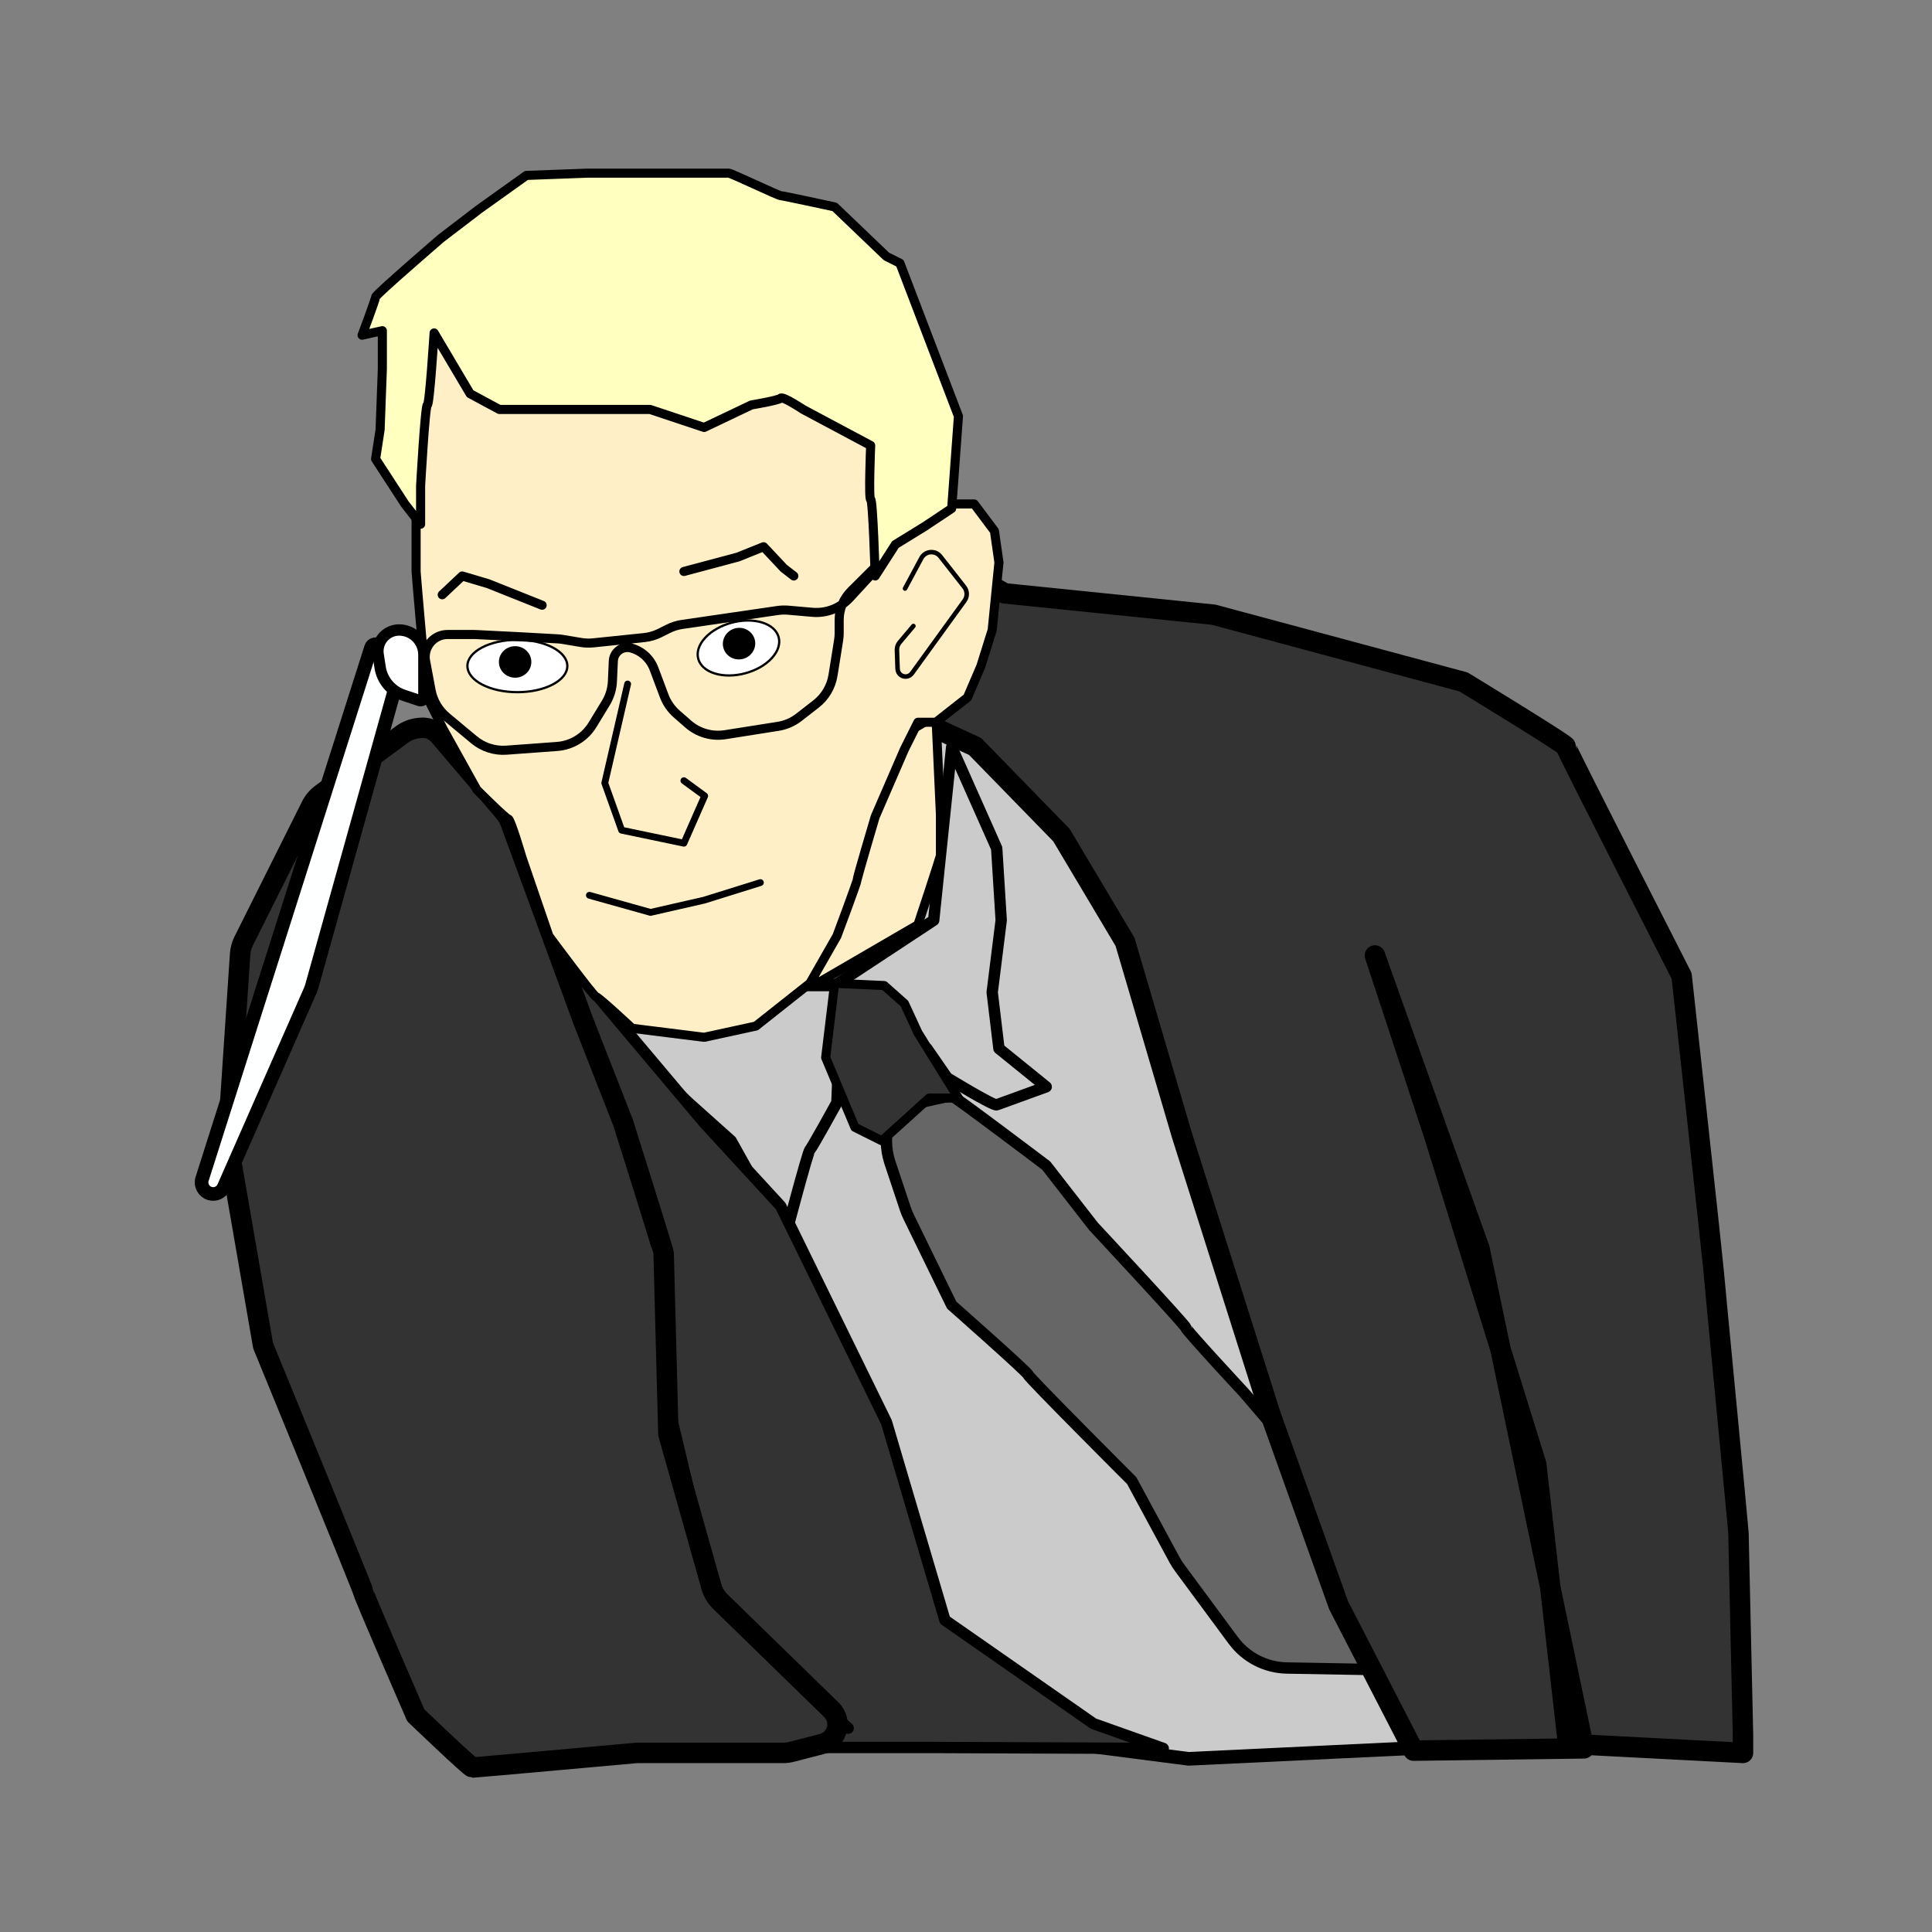 <?xml version="1.0" encoding="UTF-8" standalone="no"?>
<!DOCTYPE svg PUBLIC "-//W3C//DTD SVG 1.1//EN" "http://www.w3.org/Graphics/SVG/1.1/DTD/svg11.dtd">
<svg version="1.1" xmlns:dc="http://purl.org/dc/elements/1.1/" xmlns="http://www.w3.org/2000/svg" xmlns:xl="http://www.w3.org/1999/xlink" viewBox="0 0 850.394 850.394" width="850.394" height="850.394">
  <rect x="0" y="0" width="850.394" height="850.394" fill="#808080" stroke="none"/>
  <defs/>
  <g id="Conductor_2" fill="none" stroke-dasharray="none" stroke-opacity="1" fill-opacity="1" stroke="none">
    <title>Conductor 2</title>
    <g id="Conductor_2: Layer 1">
      <title>Layer 1</title>
      <g id="Graphic_49">
        <path d="M 409.982 316.918 L 405.03 396.159 L 345.599 440.733 L 275.272 450.638 L 410.973 759.679 L 523.197 774.172 L 628.197 769.172 L 484.271 361.491 L 430.783 318.899 Z" fill="#cbcbcb"/>
        <path d="M 409.982 316.918 L 405.03 396.159 L 345.599 440.733 L 275.272 450.638 L 410.973 759.679 L 523.197 774.172 L 628.197 769.172 L 484.271 361.491 L 430.783 318.899 Z" stroke="black" stroke-linecap="round" stroke-linejoin="round" stroke-width="6"/>
      </g>
      <g id="Graphic_46">
        <path d="M 418.897 482.335 C 419.888 482.335 460.499 513.041 460.499 513.041 L 481.3 539.785 C 481.3 539.785 521.911 583.367 521.911 584.358 C 521.911 585.348 547.664 613.083 547.664 613.083 L 561.995 629.802 C 564.309 632.502 566.125 635.591 567.357 638.926 L 581.998 678.543 C 582.221 679.146 582.463 679.741 582.724 680.328 L 602.092 723.906 C 602.126 723.982 602.16 724.059 602.195 724.136 L 604.619 729.469 C 605.483 731.368 604.643 733.608 602.743 734.472 C 602.231 734.704 601.674 734.82 601.112 734.81 L 566.421 734.19 C 557.094 734.024 548.376 729.528 542.831 722.027 L 519.208 690.065 C 518.37 688.931 517.612 687.74 516.942 686.499 L 498.139 651.713 C 498.139 651.713 452.575 606.149 452.575 605.159 C 452.575 604.168 418.897 574.453 418.897 574.453 L 399.957 535.625 C 399.377 534.437 398.877 533.213 398.459 531.959 L 391.712 511.716 C 390.692 508.657 390.172 505.454 390.172 502.229 L 390.172 501.65 C 390.172 498.225 391.804 495.005 394.565 492.98 L 405.03 485.306 C 405.03 485.306 417.907 482.335 418.897 482.335 Z" fill="#666"/>
        <path d="M 418.897 482.335 C 419.888 482.335 460.499 513.041 460.499 513.041 L 481.3 539.785 C 481.3 539.785 521.911 583.367 521.911 584.358 C 521.911 585.348 547.664 613.083 547.664 613.083 L 561.995 629.802 C 564.309 632.502 566.125 635.591 567.357 638.926 L 581.998 678.543 C 582.221 679.146 582.463 679.741 582.724 680.328 L 602.092 723.906 C 602.126 723.982 602.16 724.059 602.195 724.136 L 604.619 729.469 C 605.483 731.368 604.643 733.608 602.743 734.472 C 602.231 734.704 601.674 734.82 601.112 734.81 L 566.421 734.19 C 557.094 734.024 548.376 729.528 542.831 722.027 L 519.208 690.065 C 518.37 688.931 517.612 687.74 516.942 686.499 L 498.139 651.713 C 498.139 651.713 452.575 606.149 452.575 605.159 C 452.575 604.168 418.897 574.453 418.897 574.453 L 399.957 535.625 C 399.377 534.437 398.877 533.213 398.459 531.959 L 391.712 511.716 C 390.692 508.657 390.172 505.454 390.172 502.229 L 390.172 501.65 C 390.172 498.225 391.804 495.005 394.565 492.98 L 405.03 485.306 C 405.03 485.306 417.907 482.335 418.897 482.335 Z" stroke="black" stroke-linecap="round" stroke-linejoin="round" stroke-width="5"/>
      </g>
      <g id="Graphic_45">
        <path d="M 370.362 433.799 L 368.381 485.306 C 368.381 485.306 357.485 505.116 356.495 506.107 C 355.504 507.098 345.599 544.737 345.599 544.737 L 321.826 502.145 L 303.007 485.306 L 286.168 469.458 L 274.282 450.638 L 281.215 449.647 L 320.836 448.657 L 350.551 433.799 Z" fill="#cbcbcb"/>
        <path d="M 370.362 433.799 L 368.381 485.306 C 368.381 485.306 357.485 505.116 356.495 506.107 C 355.504 507.098 345.599 544.737 345.599 544.737 L 321.826 502.145 L 303.007 485.306 L 286.168 469.458 L 274.282 450.638 L 281.215 449.647 L 320.836 448.657 L 350.551 433.799 Z" stroke="black" stroke-linecap="round" stroke-linejoin="round" stroke-width="5"/>
      </g>
      <g id="Graphic_44">
        <path d="M 408.001 461.534 L 416.916 474.41 C 416.916 474.41 437.245 486.848 438.707 486.297 C 440.169 485.745 460.499 478.372 460.499 478.372 L 439.698 461.534 L 436.726 436.771 L 440.688 405.074 L 438.707 373.378 L 418.897 328.804 L 410.973 405.074 L 367.39 433.799 Z" fill="#cbcbcb"/>
        <path d="M 408.001 461.534 L 416.916 474.41 C 416.916 474.41 437.245 486.848 438.707 486.297 C 440.169 485.745 460.499 478.372 460.499 478.372 L 439.698 461.534 L 436.726 436.771 L 440.688 405.074 L 438.707 373.378 L 418.897 328.804 L 410.973 405.074 L 367.39 433.799 Z" stroke="black" stroke-linecap="round" stroke-linejoin="round" stroke-width="5"/>
      </g>
      <g id="Graphic_43">
        <path d="M 389.182 433.799 L 367.39 432.809 L 363.428 465.496 L 376.305 496.202 L 388.191 502.145 L 408.992 483.325 L 421.869 483.325 L 404.039 454.6 L 398.096 441.723 Z" fill="#333"/>
        <path d="M 389.182 433.799 L 367.39 432.809 L 363.428 465.496 L 376.305 496.202 L 388.191 502.145 L 408.992 483.325 L 421.869 483.325 L 404.039 454.6 L 398.096 441.723 Z" stroke="black" stroke-linecap="round" stroke-linejoin="round" stroke-width="4"/>
      </g>
      <g id="Graphic_42">
        <path d="M 246.547 418.941 L 309.94 494.221 L 343.618 530.87 L 390.172 625.96 L 415.926 713.125 L 481.3 758.689 L 512.006 769.585 L 410.197 769.172 L 363.197 769.172 L 318.855 712.135 L 373.333 760.67 L 315.883 709.163 Z" fill="#333"/>
        <path d="M 246.547 418.941 L 309.94 494.221 L 343.618 530.87 L 390.172 625.96 L 415.926 713.125 L 481.3 758.689 L 512.006 769.585 L 410.197 769.172 L 363.197 769.172 L 318.855 712.135 L 373.333 760.67 L 315.883 709.163 Z" stroke="black" stroke-linecap="round" stroke-linejoin="round" stroke-width="5"/>
      </g>
      <g id="Graphic_41">
        <path d="M 176.867 323.327 L 141.479 349.447 C 139.574 350.853 138.029 352.69 136.97 354.808 L 107.243 414.262 C 106.352 416.043 105.825 417.983 105.692 419.97 L 100.317 500.381 C 100.237 501.57 100.3 502.765 100.503 503.94 L 115.799 592.282 C 115.799 592.282 160 700.01 160 701 C 160 701.99 183 755 183 755 C 183 755 207.009 778 208 778 C 208.991 778 280.225 771.566 280.225 771.566 L 344.685 771.566 C 345.949 771.566 347.209 771.406 348.433 771.09 L 361.942 767.604 C 366.712 766.373 369.582 761.508 368.351 756.738 C 367.942 755.156 367.108 753.717 365.938 752.577 L 317.078 704.978 C 315.191 703.139 313.821 700.837 313.107 698.301 L 294.197 631.172 C 294.197 631.172 292.111 552.661 292.111 551.671 C 292.111 550.68 274.282 494.221 274.282 494.221 L 256.511 448.807 C 256.472 448.707 256.434 448.606 256.397 448.505 L 224.686 362.023 C 224.077 360.361 223.178 358.82 222.032 357.472 L 193.311 323.682 C 191.292 321.307 188.236 320.075 185.135 320.385 L 184.282 320.47 C 181.599 320.739 179.037 321.726 176.867 323.327 Z" fill="#333"/>
        <path d="M 176.867 323.327 L 141.479 349.447 C 139.574 350.853 138.029 352.69 136.97 354.808 L 107.243 414.262 C 106.352 416.043 105.825 417.983 105.692 419.97 L 100.317 500.381 C 100.237 501.57 100.3 502.765 100.503 503.94 L 115.799 592.282 C 115.799 592.282 160 700.01 160 701 C 160 701.99 183 755 183 755 C 183 755 207.009 778 208 778 C 208.991 778 280.225 771.566 280.225 771.566 L 344.685 771.566 C 345.949 771.566 347.209 771.406 348.433 771.09 L 361.942 767.604 C 366.712 766.373 369.582 761.508 368.351 756.738 C 367.942 755.156 367.108 753.717 365.938 752.577 L 317.078 704.978 C 315.191 703.139 313.821 700.837 313.107 698.301 L 294.197 631.172 C 294.197 631.172 292.111 552.661 292.111 551.671 C 292.111 550.68 274.282 494.221 274.282 494.221 L 256.511 448.807 C 256.472 448.707 256.434 448.606 256.397 448.505 L 224.686 362.023 C 224.077 360.361 223.178 358.82 222.032 357.472 L 193.311 323.682 C 191.292 321.307 188.236 320.075 185.135 320.385 L 184.282 320.47 C 181.599 320.739 179.037 321.726 176.867 323.327 Z" stroke="black" stroke-linecap="round" stroke-linejoin="round" stroke-width="9"/>
      </g>
      <g id="Graphic_51">
        <path d="M 386.197 229.566 L 442.197 261.172 L 534.197 270.566 L 644.197 300.172 C 644.197 300.172 689.197 327.566 689.197 328.566 C 689.197 329.566 740.197 429.566 740.197 429.566 C 740.197 429.566 754.197 557.566 754.197 558.566 C 754.197 559.566 765.197 673.566 765.197 674.566 C 765.197 675.566 767.197 763.566 767.197 763.566 L 767.197 771.566 L 690.197 767.566 L 676.197 644.566 L 631.197 499.566 L 605.197 420.566 L 651.197 549.566 L 697.197 769.566 L 622.197 770.566 L 589.197 706.566 L 559.197 622.566 L 520.197 499.566 L 495.197 414.566 L 467.197 367.566 L 429.197 328.566 L 403.197 316.566 L 383.197 293.566 Z" fill="#333"/>
        <path d="M 386.197 229.566 L 442.197 261.172 L 534.197 270.566 L 644.197 300.172 C 644.197 300.172 689.197 327.566 689.197 328.566 C 689.197 329.566 740.197 429.566 740.197 429.566 C 740.197 429.566 754.197 557.566 754.197 558.566 C 754.197 559.566 765.197 673.566 765.197 674.566 C 765.197 675.566 767.197 763.566 767.197 763.566 L 767.197 771.566 L 690.197 767.566 L 676.197 644.566 L 631.197 499.566 L 605.197 420.566 L 651.197 549.566 L 697.197 769.566 L 622.197 770.566 L 589.197 706.566 L 559.197 622.566 L 520.197 499.566 L 495.197 414.566 L 467.197 367.566 L 429.197 328.566 L 403.197 316.566 L 383.197 293.566 Z" stroke="black" stroke-linecap="round" stroke-linejoin="round" stroke-width="9"/>
      </g>
      <g id="Graphic_40">
        <path d="M 411.963 314.937 L 413.945 358.52 C 413.945 358.52 413.945 375.359 413.945 376.349 C 413.945 377.34 404.039 407.055 404.039 407.055 L 361.447 431.818 L 332.722 439.742 L 292.111 441.723 L 250.509 409.036 Z" fill="#ffefc6"/>
        <path d="M 411.963 314.937 L 413.945 358.52 C 413.945 358.52 413.945 375.359 413.945 376.349 C 413.945 377.34 404.039 407.055 404.039 407.055 L 361.447 431.818 L 332.722 439.742 L 292.111 441.723 L 250.509 409.036 Z" stroke="black" stroke-linecap="round" stroke-linejoin="round" stroke-width="4"/>
      </g>
      <g id="Graphic_39">
        <path d="M 189.097 159.426 L 184.144 197.065 L 183.154 223.809 C 183.154 223.809 183.154 250.553 183.154 251.544 C 183.154 252.534 186.125 286.212 186.125 286.212 L 186.125 303.051 L 195.04 320.88 L 209.898 347.624 C 209.898 347.624 222.775 360.501 223.765 360.501 C 224.756 360.501 229.708 377.34 229.708 377.34 L 241.594 412.008 C 241.594 412.008 261.405 438.752 262.395 438.752 C 263.386 438.752 278.244 452.619 278.244 452.619 L 309.94 456.581 L 332.722 451.628 L 356.495 432.809 L 368.381 412.008 C 368.381 412.008 377.295 388.235 377.295 387.245 C 377.295 386.254 385.219 359.51 385.219 359.51 L 398.096 329.795 L 404.039 317.909 L 411.963 317.909 L 425.831 307.013 L 431.774 293.146 L 436.726 277.297 L 439.698 247.582 L 437.717 233.715 L 428.802 221.828 L 412.954 221.828 L 402.058 228.762 L 397.106 237.677 L 388.191 236.686 L 385.219 229.753 L 385.219 206.971 L 385.219 196.075 L 345.599 168.34 L 222.775 150.511 L 191.078 147.54 Z" fill="#ffefc6"/>
        <path d="M 189.097 159.426 L 184.144 197.065 L 183.154 223.809 C 183.154 223.809 183.154 250.553 183.154 251.544 C 183.154 252.534 186.125 286.212 186.125 286.212 L 186.125 303.051 L 195.04 320.88 L 209.898 347.624 C 209.898 347.624 222.775 360.501 223.765 360.501 C 224.756 360.501 229.708 377.34 229.708 377.34 L 241.594 412.008 C 241.594 412.008 261.405 438.752 262.395 438.752 C 263.386 438.752 278.244 452.619 278.244 452.619 L 309.94 456.581 L 332.722 451.628 L 356.495 432.809 L 368.381 412.008 C 368.381 412.008 377.295 388.235 377.295 387.245 C 377.295 386.254 385.219 359.51 385.219 359.51 L 398.096 329.795 L 404.039 317.909 L 411.963 317.909 L 425.831 307.013 L 431.774 293.146 L 436.726 277.297 L 439.698 247.582 L 437.717 233.715 L 428.802 221.828 L 412.954 221.828 L 402.058 228.762 L 397.106 237.677 L 388.191 236.686 L 385.219 229.753 L 385.219 206.971 L 385.219 196.075 L 345.599 168.34 L 222.775 150.511 L 191.078 147.54 Z" stroke="black" stroke-linecap="round" stroke-linejoin="round" stroke-width="4"/>
      </g>
      <g id="Graphic_38">
        <path d="M 191.078 146.549 L 206.926 173.293 L 219.803 180.227 L 257.443 180.227 L 286.168 180.227 L 309.94 188.151 L 330.741 178.246 C 330.741 178.246 342.627 176.265 343.618 175.274 C 344.608 174.284 353.523 180.227 353.523 180.227 L 383.238 196.075 C 383.238 196.075 382.248 219.847 383.238 219.847 C 384.229 219.847 385.219 253.525 385.219 253.525 L 394.134 239.658 L 407.011 231.734 L 418.897 223.809 L 421.869 183.198 L 396.115 115.843 L 390.172 112.871 L 367.39 91.08 C 367.39 91.08 344.608 86.128 343.618 86.128 C 342.627 86.128 321.826 76.222 320.836 76.222 C 319.845 76.222 296.073 76.222 295.082 76.222 C 294.092 76.222 258.433 76.222 258.433 76.222 L 231.689 77.213 L 210.888 92.071 L 194.05 104.947 C 194.05 104.947 165.325 129.71 165.325 130.701 C 165.325 131.691 159.381 147.54 159.381 147.54 L 168.296 145.559 L 168.296 162.397 L 167.306 189.141 L 165.325 202.018 L 178.201 221.828 L 185.135 230.743 L 185.135 213.904 C 185.135 213.904 187.116 178.246 188.107 178.246 C 189.097 178.246 191.078 146.549 191.078 146.549 Z" fill="#ffffc0"/>
        <path d="M 191.078 146.549 L 206.926 173.293 L 219.803 180.227 L 257.443 180.227 L 286.168 180.227 L 309.94 188.151 L 330.741 178.246 C 330.741 178.246 342.627 176.265 343.618 175.274 C 344.608 174.284 353.523 180.227 353.523 180.227 L 383.238 196.075 C 383.238 196.075 382.248 219.847 383.238 219.847 C 384.229 219.847 385.219 253.525 385.219 253.525 L 394.134 239.658 L 407.011 231.734 L 418.897 223.809 L 421.869 183.198 L 396.115 115.843 L 390.172 112.871 L 367.39 91.08 C 367.39 91.08 344.608 86.128 343.618 86.128 C 342.627 86.128 321.826 76.222 320.836 76.222 C 319.845 76.222 296.073 76.222 295.082 76.222 C 294.092 76.222 258.433 76.222 258.433 76.222 L 231.689 77.213 L 210.888 92.071 L 194.05 104.947 C 194.05 104.947 165.325 129.71 165.325 130.701 C 165.325 131.691 159.381 147.54 159.381 147.54 L 168.296 145.559 L 168.296 162.397 L 167.306 189.141 L 165.325 202.018 L 178.201 221.828 L 185.135 230.743 L 185.135 213.904 C 185.135 213.904 187.116 178.246 188.107 178.246 C 189.097 178.246 191.078 146.549 191.078 146.549 Z" stroke="black" stroke-linecap="round" stroke-linejoin="round" stroke-width="4"/>
      </g>
      <g id="Graphic_37">
        <ellipse cx="227.728" cy="293.146" rx="21.989" ry="11.526" fill="white"/>
        <ellipse cx="227.728" cy="293.146" rx="21.989" ry="11.526" stroke="black" stroke-linecap="round" stroke-linejoin="round" stroke-width="1"/>
      </g>
      <g id="Graphic_36">
        <ellipse cx="226.737" cy="291.361" rx="6.64" ry="6.438" fill="black"/>
        <ellipse cx="226.737" cy="291.361" rx="6.64" ry="6.438" stroke="black" stroke-linecap="round" stroke-linejoin="round" stroke-width="1"/>
      </g>
      <g id="Graphic_35">
        <path d="M 335.444 273.995 C 343.521 276.491 345.41 283.54 339.663 289.74 C 333.915 295.94 322.708 298.943 314.631 296.448 C 306.553 293.952 304.665 286.903 310.412 280.703 C 316.159 274.503 327.366 271.5 335.444 273.995" fill="white"/>
        <path d="M 335.444 273.995 C 343.521 276.491 345.41 283.54 339.663 289.74 C 333.915 295.94 322.708 298.943 314.631 296.448 C 306.553 293.952 304.665 286.903 310.412 280.703 C 316.159 274.503 327.366 271.5 335.444 273.995" stroke="black" stroke-linecap="round" stroke-linejoin="round" stroke-width="1"/>
      </g>
      <g id="Graphic_34">
        <path d="M 328.658 277.691 C 331.813 279.448 332.868 283.386 331.014 286.486 C 329.16 289.585 325.1 290.673 321.944 288.916 C 318.789 287.158 317.734 283.221 319.588 280.121 C 321.442 277.021 325.502 275.933 328.658 277.691" fill="black"/>
        <path d="M 328.658 277.691 C 331.813 279.448 332.868 283.386 331.014 286.486 C 329.16 289.585 325.1 290.673 321.944 288.916 C 318.789 287.158 317.734 283.221 319.588 280.121 C 321.442 277.021 325.502 275.933 328.658 277.691" stroke="black" stroke-linecap="round" stroke-linejoin="round" stroke-width="1"/>
      </g>
      <g id="Graphic_33">
        <path d="M 384.326 266.404 L 377.544 274.882 C 373.366 280.104 366.856 282.893 360.194 282.313 L 350.392 281.461 C 348.853 281.327 347.303 281.372 345.774 281.595 L 303.712 287.729 C 301.604 288.036 299.559 288.679 297.654 289.631 L 293.689 291.614 C 291.661 292.628 289.476 293.289 287.226 293.571 L 278.297 294.687 C 275.969 294.978 273.607 294.857 271.32 294.329 L 265.534 292.994 C 263.132 292.439 260.648 292.334 258.208 292.683 L 206.5 300.069 C 206.454 300.076 206.408 300.083 206.362 300.09 L 196.526 301.565 C 192.122 302.226 189.087 306.332 189.747 310.736 C 189.833 311.308 189.98 311.87 190.186 312.411 L 193.543 321.223 C 194.208 322.967 195.113 324.609 196.233 326.103 L 205.221 338.086 C 209.628 343.962 216.902 346.95 224.167 345.868 L 249.662 342.071 C 255.534 341.196 260.713 337.759 263.8 332.688 L 271.621 319.839 C 272.402 318.556 273.036 317.189 273.51 315.765 L 278.244 301.565 C 279.064 299.103 281.725 297.773 284.187 298.594 L 284.187 298.594 C 287.041 299.545 289.4 301.591 290.745 304.282 L 300.2 323.191 C 301.076 324.943 302.204 326.556 303.548 327.98 L 311.28 336.166 C 315.722 340.869 322.164 343.134 328.572 342.244 L 348.991 339.408 C 352.29 338.95 355.423 337.675 358.104 335.699 L 364.702 330.837 C 369.818 327.068 372.838 321.091 372.838 314.736 L 372.838 285.835 C 372.838 280.971 374.611 276.274 377.824 272.622 L 383.734 265.906 C 383.875 265.746 384.119 265.73 384.28 265.872 C 384.435 266.008 384.455 266.242 384.326 266.404 Z" stroke="black" stroke-linecap="round" stroke-linejoin="round" stroke-width="0"/>
      </g>
      <g id="Graphic_32">
        <path d="M 385.718 250.448 L 374.047 263.131 C 369.849 267.692 363.773 270.049 357.597 269.512 L 346.925 268.584 C 345.386 268.45 343.836 268.495 342.307 268.718 L 300.245 274.852 C 298.138 275.16 296.092 275.802 294.187 276.754 L 290.419 278.639 C 288.263 279.717 285.93 280.396 283.532 280.644 L 261.117 282.963 C 259.336 283.147 257.538 283.091 255.771 282.797 L 247.63 281.44 C 246.908 281.32 246.181 281.239 245.451 281.199 L 228.773 280.272 C 228.736 280.27 228.699 280.268 228.662 280.266 L 209.406 279.303 C 209.074 279.287 208.741 279.278 208.408 279.278 L 197.021 279.278 C 191.573 279.278 187.156 283.695 187.156 289.143 C 187.156 289.753 187.213 290.362 187.325 290.961 L 189.752 303.903 C 190.609 308.474 193.033 312.604 196.606 315.581 L 208.644 325.614 C 212.625 328.931 217.739 330.574 222.908 330.196 L 245.191 328.565 C 251.636 328.094 257.456 324.537 260.816 319.018 L 266.666 309.407 C 268.413 306.536 269.409 303.272 269.562 299.916 L 269.97 290.921 C 270.126 287.506 273.02 284.864 276.435 285.019 C 276.878 285.039 277.319 285.107 277.748 285.222 L 277.748 285.222 C 282.41 286.465 286.183 289.884 287.877 294.402 L 292.324 306.261 C 293.485 309.355 295.394 312.114 297.881 314.29 L 302.896 318.679 C 307.36 322.584 313.327 324.308 319.185 323.382 L 342.489 319.703 C 345.828 319.176 348.98 317.81 351.648 315.735 L 359.185 309.873 C 363.185 306.762 365.854 302.249 366.655 297.246 L 369.12 281.839 C 369.287 280.794 369.371 279.737 369.371 278.679 L 369.371 272.84 C 369.371 268.084 371.264 263.524 374.631 260.165 L 385.034 249.791 C 385.22 249.606 385.52 249.607 385.705 249.792 C 385.884 249.972 385.89 250.261 385.718 250.448 Z" stroke="black" stroke-linecap="round" stroke-linejoin="round" stroke-width="4"/>
      </g>
      <g id="Line_31">
        <path d="M 398.357 259.051 L 405.557 245.645 C 406.863 243.213 409.895 242.3 412.327 243.606 C 412.936 243.933 413.47 244.382 413.896 244.925 L 424.444 258.373 C 425.821 260.129 425.868 262.584 424.559 264.391 L 401.417 296.352 C 400.283 297.917 398.095 298.268 396.53 297.134 C 395.655 296.501 395.122 295.499 395.085 294.42 L 394.799 286.149 C 394.757 284.913 395.174 283.704 395.971 282.757 L 402.044 275.543 L 402.044 275.543" stroke="black" stroke-linecap="round" stroke-linejoin="round" stroke-width="2"/>
      </g>
      <g id="Line_30">
        <path d="M 238.623 266.402 L 214.85 256.914 L 203.436 253.525 L 194.645 261.797 L 194.645 261.797" stroke="black" stroke-linecap="round" stroke-linejoin="round" stroke-width="4"/>
      </g>
      <g id="Line_29">
        <path d="M 301.026 251.544 L 324.798 245.191 L 336.096 240.648 L 345.003 250.128 L 349.406 253.525 L 349.406 253.525" stroke="black" stroke-linecap="round" stroke-linejoin="round" stroke-width="4"/>
      </g>
      <g id="Line_28">
        <path d="M 276.263 301.07 L 266.203 344.653 L 273.616 365.423 L 301.026 371.149 L 310.18 350.333 L 301.026 343.623 L 301.026 343.623" stroke="black" stroke-linecap="round" stroke-linejoin="round" stroke-width="3"/>
      </g>
      <g id="Line_27">
        <path d="M 334.703 388.483 L 309.94 396.214 L 286.322 401.607 L 259.424 394.07 L 259.424 394.07" stroke="black" stroke-linecap="round" stroke-linejoin="round" stroke-width="3"/>
      </g>
      <g id="Graphic_26">
        <path d="M 163.335 284.981 L 88.964 518.898 C 88.11 521.584 89.596 524.454 92.282 525.308 C 94.768 526.099 97.449 524.888 98.5 522.5 L 136.513 436.107 C 136.837 435.37 137.109 434.611 137.326 433.835 L 173.464 304.477 C 174.231 301.729 173.577 298.779 171.721 296.613 L 171.712 296.602 C 169.771 294.338 168.46 291.603 167.91 288.671 L 167.263 285.222 C 167.057 284.12 165.996 283.394 164.895 283.601 C 164.16 283.739 163.561 284.269 163.335 284.981 Z" fill="#feffff"/>
        <path d="M 163.335 284.981 L 88.964 518.898 C 88.11 521.584 89.596 524.454 92.282 525.308 C 94.768 526.099 97.449 524.888 98.5 522.5 L 136.513 436.107 C 136.837 435.37 137.109 434.611 137.326 433.835 L 173.464 304.477 C 174.231 301.729 173.577 298.779 171.721 296.613 L 171.712 296.602 C 169.771 294.338 168.46 291.603 167.91 288.671 L 167.263 285.222 C 167.057 284.12 165.996 283.394 164.895 283.601 C 164.16 283.739 163.561 284.269 163.335 284.981 Z" stroke="black" stroke-linecap="round" stroke-linejoin="round" stroke-width="6"/>
      </g>
      <g id="Graphic_25">
        <path d="M 175.683 277.297 L 175.683 277.297 C 170.52 277.297 166.335 281.482 166.335 286.645 C 166.335 287.121 166.371 287.596 166.444 288.066 L 167.32 293.763 C 168.197 299.465 172.19 304.198 177.664 306.022 L 184.699 308.368 C 185.447 308.617 186.256 308.213 186.505 307.464 C 186.554 307.319 186.578 307.166 186.578 307.013 L 186.578 305.032 L 186.578 288.193 C 186.578 282.176 181.7 277.297 175.683 277.297 Z" fill="white"/>
        <path d="M 175.683 277.297 L 175.683 277.297 C 170.52 277.297 166.335 281.482 166.335 286.645 C 166.335 287.121 166.371 287.596 166.444 288.066 L 167.32 293.763 C 168.197 299.465 172.19 304.198 177.664 306.022 L 184.699 308.368 C 185.447 308.617 186.256 308.213 186.505 307.464 C 186.554 307.319 186.578 307.166 186.578 307.013 L 186.578 305.032 L 186.578 288.193 C 186.578 282.176 181.7 277.297 175.683 277.297 Z" stroke="black" stroke-linecap="round" stroke-linejoin="round" stroke-width="5"/>
      </g>
    </g>
  </g>
</svg>
